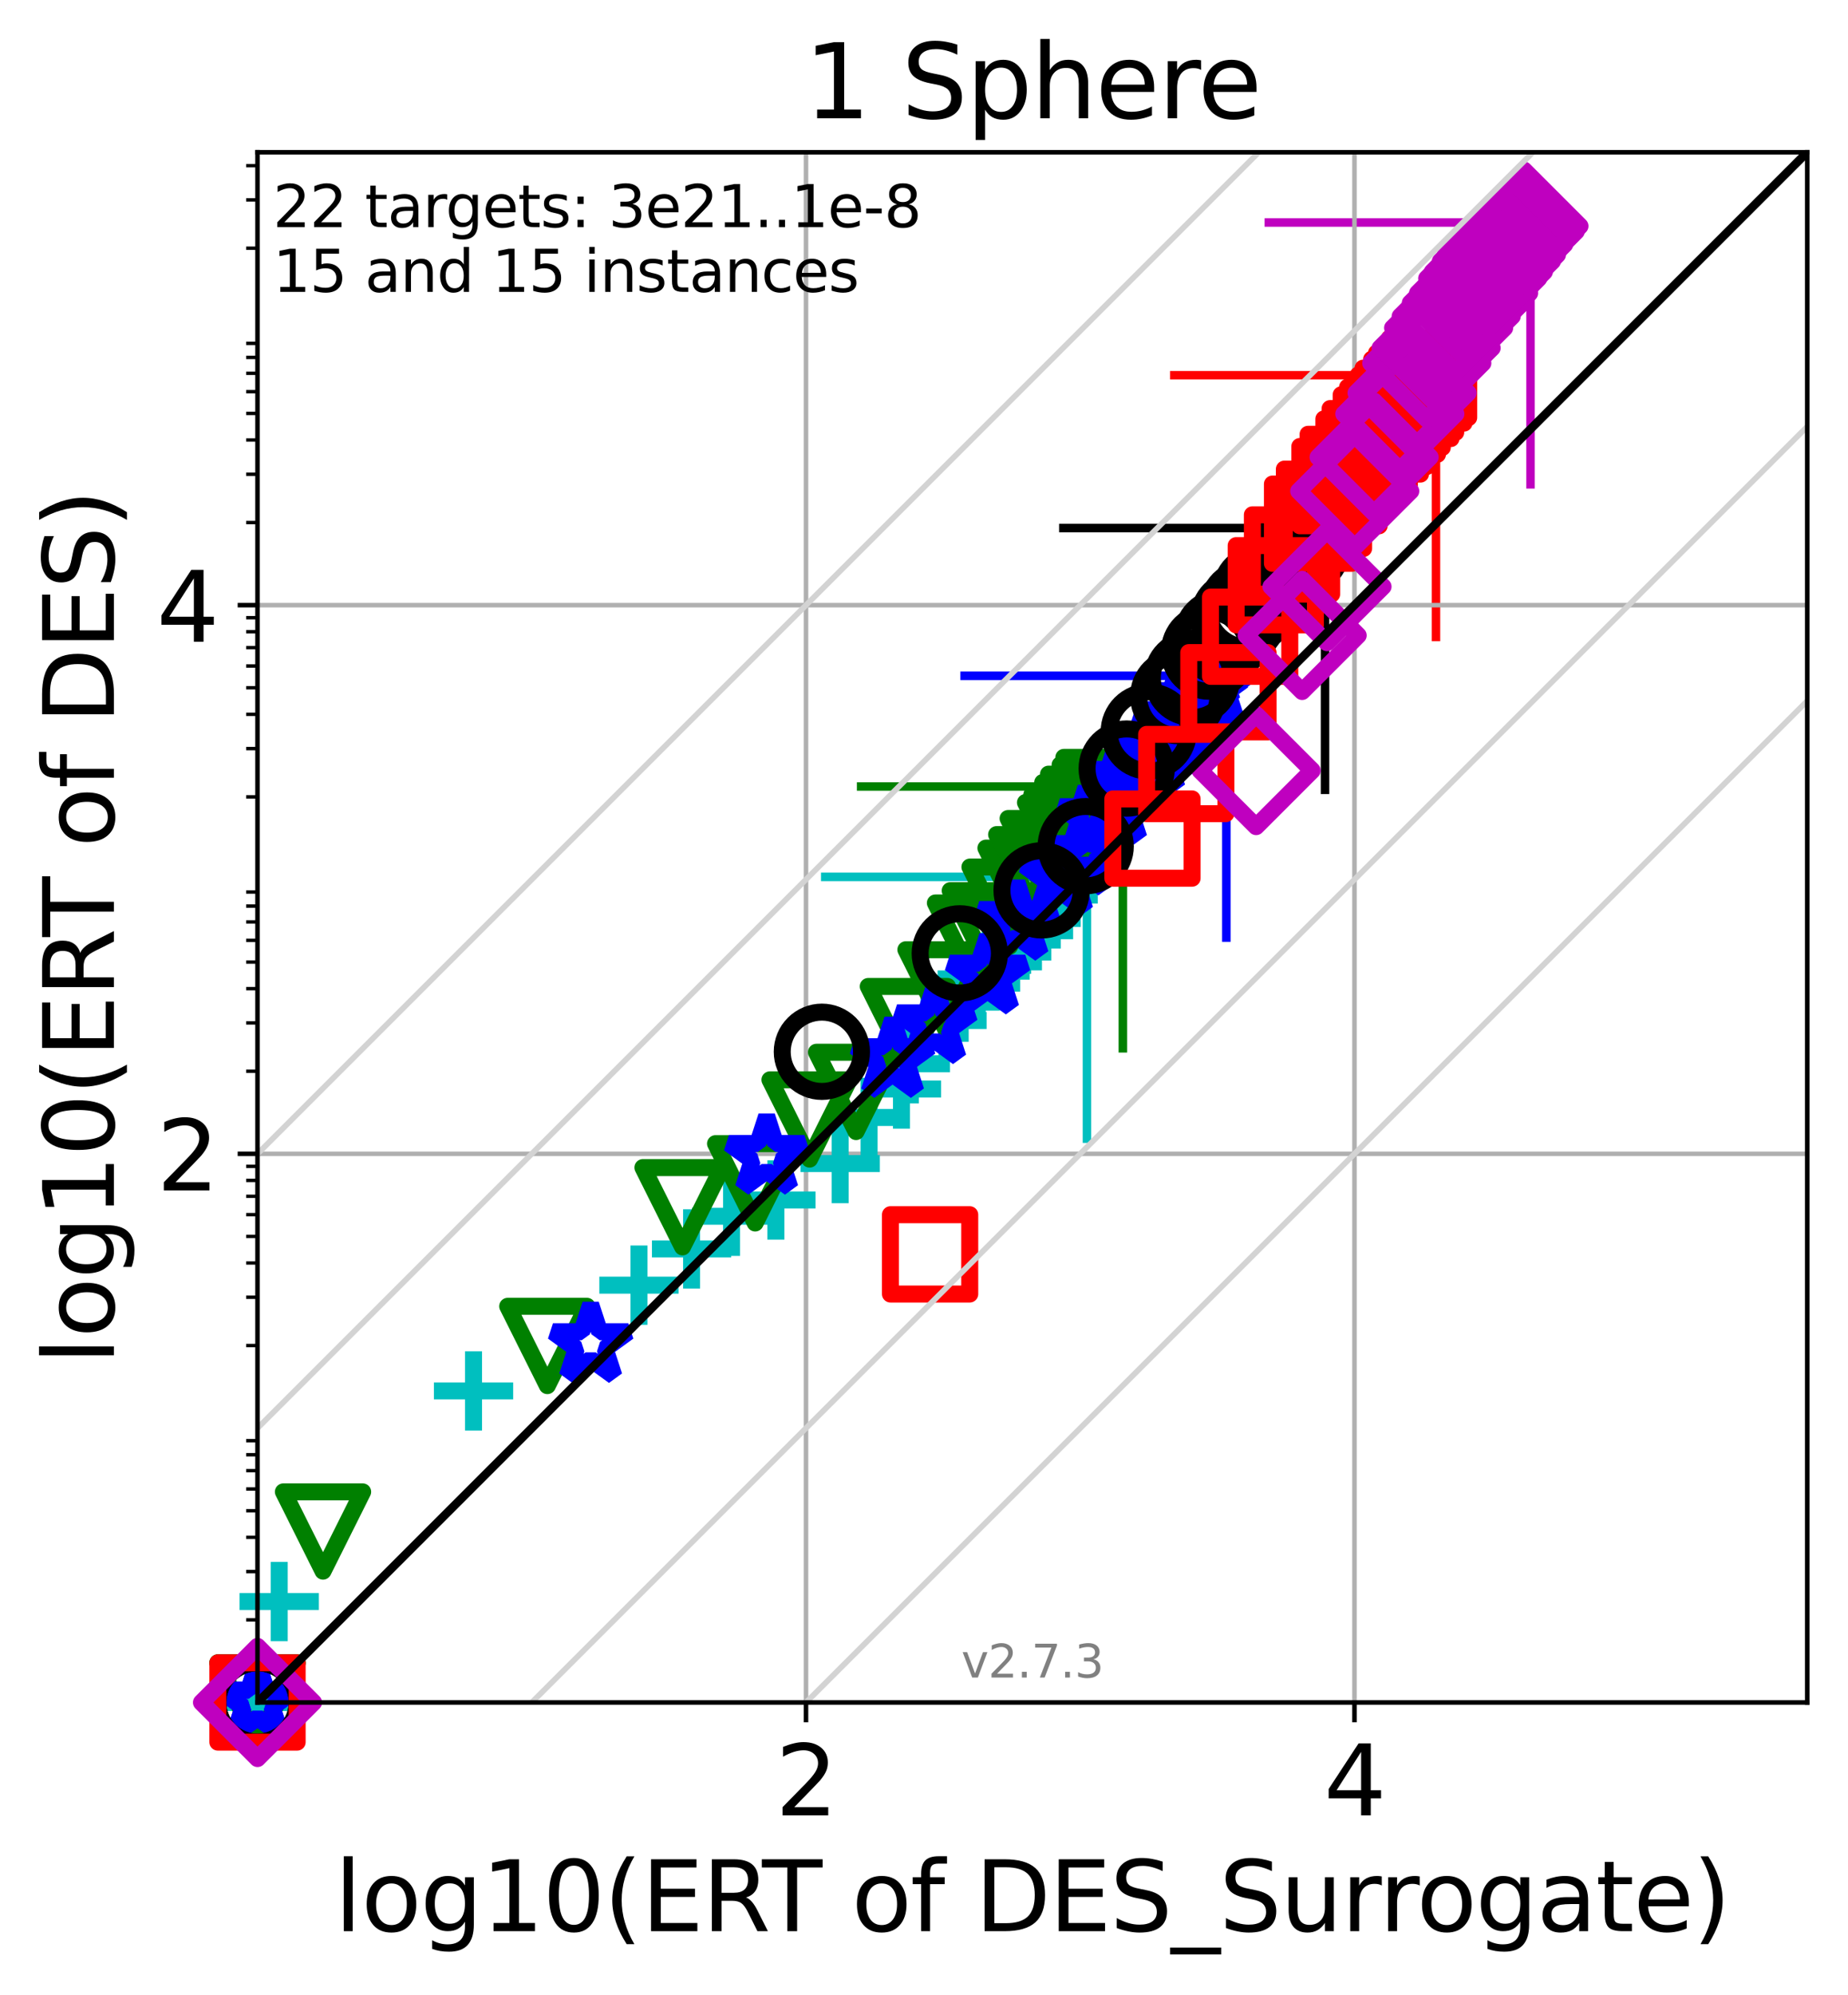 <?xml version="1.0" encoding="utf-8" standalone="no"?>
<!DOCTYPE svg PUBLIC "-//W3C//DTD SVG 1.1//EN"
  "http://www.w3.org/Graphics/SVG/1.1/DTD/svg11.dtd">
<svg xmlns:xlink="http://www.w3.org/1999/xlink" width="326.309pt" height="352.096pt" viewBox="0 0 326.309 352.096" xmlns="http://www.w3.org/2000/svg" version="1.1">
 <defs>
  <style type="text/css">*{stroke-linejoin: round; stroke-linecap: butt}</style>
 </defs>
 <g id="figure_1">
  <g id="patch_1">
   <path d="M 0 352.096 
L 326.309 352.096 
L 326.309 0 
L 0 0 
z
" style="fill: #ffffff"/>
  </g>
  <g id="axes_1">
   <g id="patch_2">
    <path d="M 45.469 300.517 
L 319.109 300.517 
L 319.109 26.877 
L 45.469 26.877 
z
" style="fill: #ffffff"/>
   </g>
   <g id="line2d_1">
    <path d="M 191.928 200.995 
L 191.928 154.787 
" clip-path="url(#pd4d6750e5d)" style="fill: none; stroke: #00bfbf; stroke-width: 1.5; stroke-linecap: square"/>
   </g>
   <g id="line2d_2">
    <path d="M 145.719 154.787 
L 191.928 154.787 
" clip-path="url(#pd4d6750e5d)" style="fill: none; stroke: #00bfbf; stroke-width: 1.5; stroke-linecap: square"/>
   </g>
   <g id="line2d_3">
    <path d="M 198.264 185.044 
L 198.264 138.836 
" clip-path="url(#pd4d6750e5d)" style="fill: none; stroke: #008000; stroke-width: 1.5; stroke-linecap: square"/>
   </g>
   <g id="line2d_4">
    <path d="M 152.055 138.836 
L 198.264 138.836 
" clip-path="url(#pd4d6750e5d)" style="fill: none; stroke: #008000; stroke-width: 1.5; stroke-linecap: square"/>
   </g>
   <g id="line2d_5">
    <path d="M 216.54 165.502 
L 216.54 119.294 
" clip-path="url(#pd4d6750e5d)" style="fill: none; stroke: #0000ff; stroke-width: 1.5; stroke-linecap: square"/>
   </g>
   <g id="line2d_6">
    <path d="M 170.332 119.294 
L 216.54 119.294 
" clip-path="url(#pd4d6750e5d)" style="fill: none; stroke: #0000ff; stroke-width: 1.5; stroke-linecap: square"/>
   </g>
   <g id="line2d_7">
    <path d="M 233.965 139.417 
L 233.965 93.208 
" clip-path="url(#pd4d6750e5d)" style="fill: none; stroke: #000000; stroke-width: 1.5; stroke-linecap: square"/>
   </g>
   <g id="line2d_8">
    <path d="M 187.757 93.208 
L 233.965 93.208 
" clip-path="url(#pd4d6750e5d)" style="fill: none; stroke: #000000; stroke-width: 1.5; stroke-linecap: square"/>
   </g>
   <g id="line2d_9">
    <path d="M 253.554 112.443 
L 253.554 66.234 
" clip-path="url(#pd4d6750e5d)" style="fill: none; stroke: #ff0000; stroke-width: 1.5; stroke-linecap: square"/>
   </g>
   <g id="line2d_10">
    <path d="M 207.346 66.234 
L 253.554 66.234 
" clip-path="url(#pd4d6750e5d)" style="fill: none; stroke: #ff0000; stroke-width: 1.5; stroke-linecap: square"/>
   </g>
   <g id="line2d_11">
    <path d="M 270.25 85.488 
L 270.25 39.28 
" clip-path="url(#pd4d6750e5d)" style="fill: none; stroke: #bf00bf; stroke-width: 1.5; stroke-linecap: square"/>
   </g>
   <g id="line2d_12">
    <path d="M 224.041 39.28 
L 270.25 39.28 
" clip-path="url(#pd4d6750e5d)" style="fill: none; stroke: #bf00bf; stroke-width: 1.5; stroke-linecap: square"/>
   </g>
   <g id="matplotlib.axis_1">
    <g id="xtick_1">
     <g id="line2d_13">
      <path d="M 142.318 300.517 
L 142.318 26.877 
" clip-path="url(#pd4d6750e5d)" style="fill: none; stroke: #b0b0b0; stroke-width: 0.8; stroke-linecap: square"/>
     </g>
     <g id="line2d_14">
      <defs>
       <path id="m78cb2828d3" d="M 0 0 
L 0 3.5 
" style="stroke: #000000; stroke-width: 0.8"/>
      </defs>
      <g>
       <use xlink:href="#m78cb2828d3" x="142.318" y="300.517" style="stroke: #000000; stroke-width: 0.8"/>
      </g>
     </g>
     <g id="text_1">
      <!-- 2 -->
      <g transform="translate(136.909 320.435) scale(0.17 -0.17)">
       <defs>
        <path id="DejaVuSans-32" d="M 1228 531 
L 3431 531 
L 3431 0 
L 469 0 
L 469 531 
Q 828 903 1448 1529 
Q 2069 2156 2228 2338 
Q 2531 2678 2651 2914 
Q 2772 3150 2772 3378 
Q 2772 3750 2511 3984 
Q 2250 4219 1831 4219 
Q 1534 4219 1204 4116 
Q 875 4013 500 3803 
L 500 4441 
Q 881 4594 1212 4672 
Q 1544 4750 1819 4750 
Q 2544 4750 2975 4387 
Q 3406 4025 3406 3419 
Q 3406 3131 3298 2873 
Q 3191 2616 2906 2266 
Q 2828 2175 2409 1742 
Q 1991 1309 1228 531 
z
" transform="scale(0.016)"/>
       </defs>
       <use xlink:href="#DejaVuSans-32"/>
      </g>
     </g>
    </g>
    <g id="xtick_2">
     <g id="line2d_15">
      <path d="M 239.166 300.517 
L 239.166 26.877 
" clip-path="url(#pd4d6750e5d)" style="fill: none; stroke: #b0b0b0; stroke-width: 0.8; stroke-linecap: square"/>
     </g>
     <g id="line2d_16">
      <g>
       <use xlink:href="#m78cb2828d3" x="239.166" y="300.517" style="stroke: #000000; stroke-width: 0.8"/>
      </g>
     </g>
     <g id="text_2">
      <!-- 4 -->
      <g transform="translate(233.758 320.435) scale(0.17 -0.17)">
       <defs>
        <path id="DejaVuSans-34" d="M 2419 4116 
L 825 1625 
L 2419 1625 
L 2419 4116 
z
M 2253 4666 
L 3047 4666 
L 3047 1625 
L 3713 1625 
L 3713 1100 
L 3047 1100 
L 3047 0 
L 2419 0 
L 2419 1100 
L 313 1100 
L 313 1709 
L 2253 4666 
z
" transform="scale(0.016)"/>
       </defs>
       <use xlink:href="#DejaVuSans-34"/>
      </g>
     </g>
    </g>
    <g id="text_3">
     <!-- log10(ERT of DES_Surrogate) -->
     <g transform="translate(59.071 340.887) scale(0.17 -0.17)">
      <defs>
       <path id="DejaVuSans-6c" d="M 603 4863 
L 1178 4863 
L 1178 0 
L 603 0 
L 603 4863 
z
" transform="scale(0.016)"/>
       <path id="DejaVuSans-6f" d="M 1959 3097 
Q 1497 3097 1228 2736 
Q 959 2375 959 1747 
Q 959 1119 1226 758 
Q 1494 397 1959 397 
Q 2419 397 2687 759 
Q 2956 1122 2956 1747 
Q 2956 2369 2687 2733 
Q 2419 3097 1959 3097 
z
M 1959 3584 
Q 2709 3584 3137 3096 
Q 3566 2609 3566 1747 
Q 3566 888 3137 398 
Q 2709 -91 1959 -91 
Q 1206 -91 779 398 
Q 353 888 353 1747 
Q 353 2609 779 3096 
Q 1206 3584 1959 3584 
z
" transform="scale(0.016)"/>
       <path id="DejaVuSans-67" d="M 2906 1791 
Q 2906 2416 2648 2759 
Q 2391 3103 1925 3103 
Q 1463 3103 1205 2759 
Q 947 2416 947 1791 
Q 947 1169 1205 825 
Q 1463 481 1925 481 
Q 2391 481 2648 825 
Q 2906 1169 2906 1791 
z
M 3481 434 
Q 3481 -459 3084 -895 
Q 2688 -1331 1869 -1331 
Q 1566 -1331 1297 -1286 
Q 1028 -1241 775 -1147 
L 775 -588 
Q 1028 -725 1275 -790 
Q 1522 -856 1778 -856 
Q 2344 -856 2625 -561 
Q 2906 -266 2906 331 
L 2906 616 
Q 2728 306 2450 153 
Q 2172 0 1784 0 
Q 1141 0 747 490 
Q 353 981 353 1791 
Q 353 2603 747 3093 
Q 1141 3584 1784 3584 
Q 2172 3584 2450 3431 
Q 2728 3278 2906 2969 
L 2906 3500 
L 3481 3500 
L 3481 434 
z
" transform="scale(0.016)"/>
       <path id="DejaVuSans-31" d="M 794 531 
L 1825 531 
L 1825 4091 
L 703 3866 
L 703 4441 
L 1819 4666 
L 2450 4666 
L 2450 531 
L 3481 531 
L 3481 0 
L 794 0 
L 794 531 
z
" transform="scale(0.016)"/>
       <path id="DejaVuSans-30" d="M 2034 4250 
Q 1547 4250 1301 3770 
Q 1056 3291 1056 2328 
Q 1056 1369 1301 889 
Q 1547 409 2034 409 
Q 2525 409 2770 889 
Q 3016 1369 3016 2328 
Q 3016 3291 2770 3770 
Q 2525 4250 2034 4250 
z
M 2034 4750 
Q 2819 4750 3233 4129 
Q 3647 3509 3647 2328 
Q 3647 1150 3233 529 
Q 2819 -91 2034 -91 
Q 1250 -91 836 529 
Q 422 1150 422 2328 
Q 422 3509 836 4129 
Q 1250 4750 2034 4750 
z
" transform="scale(0.016)"/>
       <path id="DejaVuSans-28" d="M 1984 4856 
Q 1566 4138 1362 3434 
Q 1159 2731 1159 2009 
Q 1159 1288 1364 580 
Q 1569 -128 1984 -844 
L 1484 -844 
Q 1016 -109 783 600 
Q 550 1309 550 2009 
Q 550 2706 781 3412 
Q 1013 4119 1484 4856 
L 1984 4856 
z
" transform="scale(0.016)"/>
       <path id="DejaVuSans-45" d="M 628 4666 
L 3578 4666 
L 3578 4134 
L 1259 4134 
L 1259 2753 
L 3481 2753 
L 3481 2222 
L 1259 2222 
L 1259 531 
L 3634 531 
L 3634 0 
L 628 0 
L 628 4666 
z
" transform="scale(0.016)"/>
       <path id="DejaVuSans-52" d="M 2841 2188 
Q 3044 2119 3236 1894 
Q 3428 1669 3622 1275 
L 4263 0 
L 3584 0 
L 2988 1197 
Q 2756 1666 2539 1819 
Q 2322 1972 1947 1972 
L 1259 1972 
L 1259 0 
L 628 0 
L 628 4666 
L 2053 4666 
Q 2853 4666 3247 4331 
Q 3641 3997 3641 3322 
Q 3641 2881 3436 2590 
Q 3231 2300 2841 2188 
z
M 1259 4147 
L 1259 2491 
L 2053 2491 
Q 2509 2491 2742 2702 
Q 2975 2913 2975 3322 
Q 2975 3731 2742 3939 
Q 2509 4147 2053 4147 
L 1259 4147 
z
" transform="scale(0.016)"/>
       <path id="DejaVuSans-54" d="M -19 4666 
L 3928 4666 
L 3928 4134 
L 2272 4134 
L 2272 0 
L 1638 0 
L 1638 4134 
L -19 4134 
L -19 4666 
z
" transform="scale(0.016)"/>
       <path id="DejaVuSans-20" transform="scale(0.016)"/>
       <path id="DejaVuSans-66" d="M 2375 4863 
L 2375 4384 
L 1825 4384 
Q 1516 4384 1395 4259 
Q 1275 4134 1275 3809 
L 1275 3500 
L 2222 3500 
L 2222 3053 
L 1275 3053 
L 1275 0 
L 697 0 
L 697 3053 
L 147 3053 
L 147 3500 
L 697 3500 
L 697 3744 
Q 697 4328 969 4595 
Q 1241 4863 1831 4863 
L 2375 4863 
z
" transform="scale(0.016)"/>
       <path id="DejaVuSans-44" d="M 1259 4147 
L 1259 519 
L 2022 519 
Q 2988 519 3436 956 
Q 3884 1394 3884 2338 
Q 3884 3275 3436 3711 
Q 2988 4147 2022 4147 
L 1259 4147 
z
M 628 4666 
L 1925 4666 
Q 3281 4666 3915 4102 
Q 4550 3538 4550 2338 
Q 4550 1131 3912 565 
Q 3275 0 1925 0 
L 628 0 
L 628 4666 
z
" transform="scale(0.016)"/>
       <path id="DejaVuSans-53" d="M 3425 4513 
L 3425 3897 
Q 3066 4069 2747 4153 
Q 2428 4238 2131 4238 
Q 1616 4238 1336 4038 
Q 1056 3838 1056 3469 
Q 1056 3159 1242 3001 
Q 1428 2844 1947 2747 
L 2328 2669 
Q 3034 2534 3370 2195 
Q 3706 1856 3706 1288 
Q 3706 609 3251 259 
Q 2797 -91 1919 -91 
Q 1588 -91 1214 -16 
Q 841 59 441 206 
L 441 856 
Q 825 641 1194 531 
Q 1563 422 1919 422 
Q 2459 422 2753 634 
Q 3047 847 3047 1241 
Q 3047 1584 2836 1778 
Q 2625 1972 2144 2069 
L 1759 2144 
Q 1053 2284 737 2584 
Q 422 2884 422 3419 
Q 422 4038 858 4394 
Q 1294 4750 2059 4750 
Q 2388 4750 2728 4690 
Q 3069 4631 3425 4513 
z
" transform="scale(0.016)"/>
       <path id="DejaVuSans-5f" d="M 3263 -1063 
L 3263 -1509 
L -63 -1509 
L -63 -1063 
L 3263 -1063 
z
" transform="scale(0.016)"/>
       <path id="DejaVuSans-75" d="M 544 1381 
L 544 3500 
L 1119 3500 
L 1119 1403 
Q 1119 906 1312 657 
Q 1506 409 1894 409 
Q 2359 409 2629 706 
Q 2900 1003 2900 1516 
L 2900 3500 
L 3475 3500 
L 3475 0 
L 2900 0 
L 2900 538 
Q 2691 219 2414 64 
Q 2138 -91 1772 -91 
Q 1169 -91 856 284 
Q 544 659 544 1381 
z
M 1991 3584 
L 1991 3584 
z
" transform="scale(0.016)"/>
       <path id="DejaVuSans-72" d="M 2631 2963 
Q 2534 3019 2420 3045 
Q 2306 3072 2169 3072 
Q 1681 3072 1420 2755 
Q 1159 2438 1159 1844 
L 1159 0 
L 581 0 
L 581 3500 
L 1159 3500 
L 1159 2956 
Q 1341 3275 1631 3429 
Q 1922 3584 2338 3584 
Q 2397 3584 2469 3576 
Q 2541 3569 2628 3553 
L 2631 2963 
z
" transform="scale(0.016)"/>
       <path id="DejaVuSans-61" d="M 2194 1759 
Q 1497 1759 1228 1600 
Q 959 1441 959 1056 
Q 959 750 1161 570 
Q 1363 391 1709 391 
Q 2188 391 2477 730 
Q 2766 1069 2766 1631 
L 2766 1759 
L 2194 1759 
z
M 3341 1997 
L 3341 0 
L 2766 0 
L 2766 531 
Q 2569 213 2275 61 
Q 1981 -91 1556 -91 
Q 1019 -91 701 211 
Q 384 513 384 1019 
Q 384 1609 779 1909 
Q 1175 2209 1959 2209 
L 2766 2209 
L 2766 2266 
Q 2766 2663 2505 2880 
Q 2244 3097 1772 3097 
Q 1472 3097 1187 3025 
Q 903 2953 641 2809 
L 641 3341 
Q 956 3463 1253 3523 
Q 1550 3584 1831 3584 
Q 2591 3584 2966 3190 
Q 3341 2797 3341 1997 
z
" transform="scale(0.016)"/>
       <path id="DejaVuSans-74" d="M 1172 4494 
L 1172 3500 
L 2356 3500 
L 2356 3053 
L 1172 3053 
L 1172 1153 
Q 1172 725 1289 603 
Q 1406 481 1766 481 
L 2356 481 
L 2356 0 
L 1766 0 
Q 1100 0 847 248 
Q 594 497 594 1153 
L 594 3053 
L 172 3053 
L 172 3500 
L 594 3500 
L 594 4494 
L 1172 4494 
z
" transform="scale(0.016)"/>
       <path id="DejaVuSans-65" d="M 3597 1894 
L 3597 1613 
L 953 1613 
Q 991 1019 1311 708 
Q 1631 397 2203 397 
Q 2534 397 2845 478 
Q 3156 559 3463 722 
L 3463 178 
Q 3153 47 2828 -22 
Q 2503 -91 2169 -91 
Q 1331 -91 842 396 
Q 353 884 353 1716 
Q 353 2575 817 3079 
Q 1281 3584 2069 3584 
Q 2775 3584 3186 3129 
Q 3597 2675 3597 1894 
z
M 3022 2063 
Q 3016 2534 2758 2815 
Q 2500 3097 2075 3097 
Q 1594 3097 1305 2825 
Q 1016 2553 972 2059 
L 3022 2063 
z
" transform="scale(0.016)"/>
       <path id="DejaVuSans-29" d="M 513 4856 
L 1013 4856 
Q 1481 4119 1714 3412 
Q 1947 2706 1947 2009 
Q 1947 1309 1714 600 
Q 1481 -109 1013 -844 
L 513 -844 
Q 928 -128 1133 580 
Q 1338 1288 1338 2009 
Q 1338 2731 1133 3434 
Q 928 4138 513 4856 
z
" transform="scale(0.016)"/>
      </defs>
      <use xlink:href="#DejaVuSans-6c"/>
      <use xlink:href="#DejaVuSans-6f" transform="translate(27.783 0)"/>
      <use xlink:href="#DejaVuSans-67" transform="translate(88.965 0)"/>
      <use xlink:href="#DejaVuSans-31" transform="translate(152.441 0)"/>
      <use xlink:href="#DejaVuSans-30" transform="translate(216.064 0)"/>
      <use xlink:href="#DejaVuSans-28" transform="translate(279.688 0)"/>
      <use xlink:href="#DejaVuSans-45" transform="translate(318.701 0)"/>
      <use xlink:href="#DejaVuSans-52" transform="translate(381.885 0)"/>
      <use xlink:href="#DejaVuSans-54" transform="translate(444.117 0)"/>
      <use xlink:href="#DejaVuSans-20" transform="translate(505.201 0)"/>
      <use xlink:href="#DejaVuSans-6f" transform="translate(536.988 0)"/>
      <use xlink:href="#DejaVuSans-66" transform="translate(598.17 0)"/>
      <use xlink:href="#DejaVuSans-20" transform="translate(633.375 0)"/>
      <use xlink:href="#DejaVuSans-44" transform="translate(665.162 0)"/>
      <use xlink:href="#DejaVuSans-45" transform="translate(742.164 0)"/>
      <use xlink:href="#DejaVuSans-53" transform="translate(805.348 0)"/>
      <use xlink:href="#DejaVuSans-5f" transform="translate(868.824 0)"/>
      <use xlink:href="#DejaVuSans-53" transform="translate(918.824 0)"/>
      <use xlink:href="#DejaVuSans-75" transform="translate(982.301 0)"/>
      <use xlink:href="#DejaVuSans-72" transform="translate(1045.68 0)"/>
      <use xlink:href="#DejaVuSans-72" transform="translate(1085.043 0)"/>
      <use xlink:href="#DejaVuSans-6f" transform="translate(1123.906 0)"/>
      <use xlink:href="#DejaVuSans-67" transform="translate(1185.088 0)"/>
      <use xlink:href="#DejaVuSans-61" transform="translate(1248.564 0)"/>
      <use xlink:href="#DejaVuSans-74" transform="translate(1309.844 0)"/>
      <use xlink:href="#DejaVuSans-65" transform="translate(1349.053 0)"/>
      <use xlink:href="#DejaVuSans-29" transform="translate(1410.576 0)"/>
     </g>
    </g>
   </g>
   <g id="matplotlib.axis_2">
    <g id="ytick_1">
     <g id="line2d_17">
      <path d="M 45.469 203.669 
L 319.109 203.669 
" clip-path="url(#pd4d6750e5d)" style="fill: none; stroke: #b0b0b0; stroke-width: 0.8; stroke-linecap: square"/>
     </g>
     <g id="line2d_18">
      <defs>
       <path id="md7fca652e3" d="M 0 0 
L -3.5 0 
" style="stroke: #000000; stroke-width: 0.8"/>
      </defs>
      <g>
       <use xlink:href="#md7fca652e3" x="45.469" y="203.669" style="stroke: #000000; stroke-width: 0.8"/>
      </g>
     </g>
     <g id="text_4">
      <!-- 2 -->
      <g transform="translate(27.653 210.127) scale(0.17 -0.17)">
       <use xlink:href="#DejaVuSans-32"/>
      </g>
     </g>
    </g>
    <g id="ytick_2">
     <g id="line2d_19">
      <path d="M 45.469 106.82 
L 319.109 106.82 
" clip-path="url(#pd4d6750e5d)" style="fill: none; stroke: #b0b0b0; stroke-width: 0.8; stroke-linecap: square"/>
     </g>
     <g id="line2d_20">
      <g>
       <use xlink:href="#md7fca652e3" x="45.469" y="106.82" style="stroke: #000000; stroke-width: 0.8"/>
      </g>
     </g>
     <g id="text_5">
      <!-- 4 -->
      <g transform="translate(27.653 113.279) scale(0.17 -0.17)">
       <use xlink:href="#DejaVuSans-34"/>
      </g>
     </g>
    </g>
    <g id="ytick_3">
     <g id="line2d_21">
      <defs>
       <path id="m234b4895f7" d="M 0 0 
L -2 0 
" style="stroke: #000000; stroke-width: 0.6"/>
      </defs>
      <g>
       <use xlink:href="#m234b4895f7" x="45.469" y="285.94" style="stroke: #000000; stroke-width: 0.6"/>
      </g>
     </g>
    </g>
    <g id="ytick_4">
     <g id="line2d_22">
      <g>
       <use xlink:href="#m234b4895f7" x="45.469" y="277.413" style="stroke: #000000; stroke-width: 0.6"/>
      </g>
     </g>
    </g>
    <g id="ytick_5">
     <g id="line2d_23">
      <g>
       <use xlink:href="#m234b4895f7" x="45.469" y="271.363" style="stroke: #000000; stroke-width: 0.6"/>
      </g>
     </g>
    </g>
    <g id="ytick_6">
     <g id="line2d_24">
      <g>
       <use xlink:href="#m234b4895f7" x="45.469" y="266.67" style="stroke: #000000; stroke-width: 0.6"/>
      </g>
     </g>
    </g>
    <g id="ytick_7">
     <g id="line2d_25">
      <g>
       <use xlink:href="#m234b4895f7" x="45.469" y="262.836" style="stroke: #000000; stroke-width: 0.6"/>
      </g>
     </g>
    </g>
    <g id="ytick_8">
     <g id="line2d_26">
      <g>
       <use xlink:href="#m234b4895f7" x="45.469" y="259.594" style="stroke: #000000; stroke-width: 0.6"/>
      </g>
     </g>
    </g>
    <g id="ytick_9">
     <g id="line2d_27">
      <g>
       <use xlink:href="#m234b4895f7" x="45.469" y="256.786" style="stroke: #000000; stroke-width: 0.6"/>
      </g>
     </g>
    </g>
    <g id="ytick_10">
     <g id="line2d_28">
      <g>
       <use xlink:href="#m234b4895f7" x="45.469" y="254.309" style="stroke: #000000; stroke-width: 0.6"/>
      </g>
     </g>
    </g>
    <g id="ytick_11">
     <g id="line2d_29">
      <g>
       <use xlink:href="#m234b4895f7" x="45.469" y="237.516" style="stroke: #000000; stroke-width: 0.6"/>
      </g>
     </g>
    </g>
    <g id="ytick_12">
     <g id="line2d_30">
      <g>
       <use xlink:href="#m234b4895f7" x="45.469" y="228.989" style="stroke: #000000; stroke-width: 0.6"/>
      </g>
     </g>
    </g>
    <g id="ytick_13">
     <g id="line2d_31">
      <g>
       <use xlink:href="#m234b4895f7" x="45.469" y="222.939" style="stroke: #000000; stroke-width: 0.6"/>
      </g>
     </g>
    </g>
    <g id="ytick_14">
     <g id="line2d_32">
      <g>
       <use xlink:href="#m234b4895f7" x="45.469" y="218.246" style="stroke: #000000; stroke-width: 0.6"/>
      </g>
     </g>
    </g>
    <g id="ytick_15">
     <g id="line2d_33">
      <g>
       <use xlink:href="#m234b4895f7" x="45.469" y="214.412" style="stroke: #000000; stroke-width: 0.6"/>
      </g>
     </g>
    </g>
    <g id="ytick_16">
     <g id="line2d_34">
      <g>
       <use xlink:href="#m234b4895f7" x="45.469" y="211.17" style="stroke: #000000; stroke-width: 0.6"/>
      </g>
     </g>
    </g>
    <g id="ytick_17">
     <g id="line2d_35">
      <g>
       <use xlink:href="#m234b4895f7" x="45.469" y="208.361" style="stroke: #000000; stroke-width: 0.6"/>
      </g>
     </g>
    </g>
    <g id="ytick_18">
     <g id="line2d_36">
      <g>
       <use xlink:href="#m234b4895f7" x="45.469" y="205.884" style="stroke: #000000; stroke-width: 0.6"/>
      </g>
     </g>
    </g>
    <g id="ytick_19">
     <g id="line2d_37">
      <g>
       <use xlink:href="#m234b4895f7" x="45.469" y="189.092" style="stroke: #000000; stroke-width: 0.6"/>
      </g>
     </g>
    </g>
    <g id="ytick_20">
     <g id="line2d_38">
      <g>
       <use xlink:href="#m234b4895f7" x="45.469" y="180.564" style="stroke: #000000; stroke-width: 0.6"/>
      </g>
     </g>
    </g>
    <g id="ytick_21">
     <g id="line2d_39">
      <g>
       <use xlink:href="#m234b4895f7" x="45.469" y="174.514" style="stroke: #000000; stroke-width: 0.6"/>
      </g>
     </g>
    </g>
    <g id="ytick_22">
     <g id="line2d_40">
      <g>
       <use xlink:href="#m234b4895f7" x="45.469" y="169.822" style="stroke: #000000; stroke-width: 0.6"/>
      </g>
     </g>
    </g>
    <g id="ytick_23">
     <g id="line2d_41">
      <g>
       <use xlink:href="#m234b4895f7" x="45.469" y="165.987" style="stroke: #000000; stroke-width: 0.6"/>
      </g>
     </g>
    </g>
    <g id="ytick_24">
     <g id="line2d_42">
      <g>
       <use xlink:href="#m234b4895f7" x="45.469" y="162.745" style="stroke: #000000; stroke-width: 0.6"/>
      </g>
     </g>
    </g>
    <g id="ytick_25">
     <g id="line2d_43">
      <g>
       <use xlink:href="#m234b4895f7" x="45.469" y="159.937" style="stroke: #000000; stroke-width: 0.6"/>
      </g>
     </g>
    </g>
    <g id="ytick_26">
     <g id="line2d_44">
      <g>
       <use xlink:href="#m234b4895f7" x="45.469" y="157.46" style="stroke: #000000; stroke-width: 0.6"/>
      </g>
     </g>
    </g>
    <g id="ytick_27">
     <g id="line2d_45">
      <g>
       <use xlink:href="#m234b4895f7" x="45.469" y="140.667" style="stroke: #000000; stroke-width: 0.6"/>
      </g>
     </g>
    </g>
    <g id="ytick_28">
     <g id="line2d_46">
      <g>
       <use xlink:href="#m234b4895f7" x="45.469" y="132.14" style="stroke: #000000; stroke-width: 0.6"/>
      </g>
     </g>
    </g>
    <g id="ytick_29">
     <g id="line2d_47">
      <g>
       <use xlink:href="#m234b4895f7" x="45.469" y="126.09" style="stroke: #000000; stroke-width: 0.6"/>
      </g>
     </g>
    </g>
    <g id="ytick_30">
     <g id="line2d_48">
      <g>
       <use xlink:href="#m234b4895f7" x="45.469" y="121.397" style="stroke: #000000; stroke-width: 0.6"/>
      </g>
     </g>
    </g>
    <g id="ytick_31">
     <g id="line2d_49">
      <g>
       <use xlink:href="#m234b4895f7" x="45.469" y="117.563" style="stroke: #000000; stroke-width: 0.6"/>
      </g>
     </g>
    </g>
    <g id="ytick_32">
     <g id="line2d_50">
      <g>
       <use xlink:href="#m234b4895f7" x="45.469" y="114.321" style="stroke: #000000; stroke-width: 0.6"/>
      </g>
     </g>
    </g>
    <g id="ytick_33">
     <g id="line2d_51">
      <g>
       <use xlink:href="#m234b4895f7" x="45.469" y="111.513" style="stroke: #000000; stroke-width: 0.6"/>
      </g>
     </g>
    </g>
    <g id="ytick_34">
     <g id="line2d_52">
      <g>
       <use xlink:href="#m234b4895f7" x="45.469" y="109.036" style="stroke: #000000; stroke-width: 0.6"/>
      </g>
     </g>
    </g>
    <g id="ytick_35">
     <g id="line2d_53">
      <g>
       <use xlink:href="#m234b4895f7" x="45.469" y="92.243" style="stroke: #000000; stroke-width: 0.6"/>
      </g>
     </g>
    </g>
    <g id="ytick_36">
     <g id="line2d_54">
      <g>
       <use xlink:href="#m234b4895f7" x="45.469" y="83.716" style="stroke: #000000; stroke-width: 0.6"/>
      </g>
     </g>
    </g>
    <g id="ytick_37">
     <g id="line2d_55">
      <g>
       <use xlink:href="#m234b4895f7" x="45.469" y="77.666" style="stroke: #000000; stroke-width: 0.6"/>
      </g>
     </g>
    </g>
    <g id="ytick_38">
     <g id="line2d_56">
      <g>
       <use xlink:href="#m234b4895f7" x="45.469" y="72.973" style="stroke: #000000; stroke-width: 0.6"/>
      </g>
     </g>
    </g>
    <g id="ytick_39">
     <g id="line2d_57">
      <g>
       <use xlink:href="#m234b4895f7" x="45.469" y="69.139" style="stroke: #000000; stroke-width: 0.6"/>
      </g>
     </g>
    </g>
    <g id="ytick_40">
     <g id="line2d_58">
      <g>
       <use xlink:href="#m234b4895f7" x="45.469" y="65.897" style="stroke: #000000; stroke-width: 0.6"/>
      </g>
     </g>
    </g>
    <g id="ytick_41">
     <g id="line2d_59">
      <g>
       <use xlink:href="#m234b4895f7" x="45.469" y="63.089" style="stroke: #000000; stroke-width: 0.6"/>
      </g>
     </g>
    </g>
    <g id="ytick_42">
     <g id="line2d_60">
      <g>
       <use xlink:href="#m234b4895f7" x="45.469" y="60.612" style="stroke: #000000; stroke-width: 0.6"/>
      </g>
     </g>
    </g>
    <g id="ytick_43">
     <g id="line2d_61">
      <g>
       <use xlink:href="#m234b4895f7" x="45.469" y="43.819" style="stroke: #000000; stroke-width: 0.6"/>
      </g>
     </g>
    </g>
    <g id="ytick_44">
     <g id="line2d_62">
      <g>
       <use xlink:href="#m234b4895f7" x="45.469" y="35.292" style="stroke: #000000; stroke-width: 0.6"/>
      </g>
     </g>
    </g>
    <g id="ytick_45">
     <g id="line2d_63">
      <g>
       <use xlink:href="#m234b4895f7" x="45.469" y="29.242" style="stroke: #000000; stroke-width: 0.6"/>
      </g>
     </g>
    </g>
    <g id="text_6">
     <!-- log10(ERT of DES) -->
     <g transform="translate(20.117 240.865) rotate(-90) scale(0.17 -0.17)">
      <use xlink:href="#DejaVuSans-6c"/>
      <use xlink:href="#DejaVuSans-6f" transform="translate(27.783 0)"/>
      <use xlink:href="#DejaVuSans-67" transform="translate(88.965 0)"/>
      <use xlink:href="#DejaVuSans-31" transform="translate(152.441 0)"/>
      <use xlink:href="#DejaVuSans-30" transform="translate(216.064 0)"/>
      <use xlink:href="#DejaVuSans-28" transform="translate(279.688 0)"/>
      <use xlink:href="#DejaVuSans-45" transform="translate(318.701 0)"/>
      <use xlink:href="#DejaVuSans-52" transform="translate(381.885 0)"/>
      <use xlink:href="#DejaVuSans-54" transform="translate(444.117 0)"/>
      <use xlink:href="#DejaVuSans-20" transform="translate(505.201 0)"/>
      <use xlink:href="#DejaVuSans-6f" transform="translate(536.988 0)"/>
      <use xlink:href="#DejaVuSans-66" transform="translate(598.17 0)"/>
      <use xlink:href="#DejaVuSans-20" transform="translate(633.375 0)"/>
      <use xlink:href="#DejaVuSans-44" transform="translate(665.162 0)"/>
      <use xlink:href="#DejaVuSans-45" transform="translate(742.164 0)"/>
      <use xlink:href="#DejaVuSans-53" transform="translate(805.348 0)"/>
      <use xlink:href="#DejaVuSans-29" transform="translate(868.824 0)"/>
     </g>
    </g>
   </g>
   <g id="line2d_64">
    <defs>
     <path id="mca650c4c3c" d="M -7 0 
L 7 0 
M 0 7 
L 0 -7 
" style="stroke: #00bfbf; stroke-width: 3"/>
    </defs>
    <g>
     <use xlink:href="#mca650c4c3c" x="45.469" y="300.517" style="fill-opacity: 0; stroke: #00bfbf; stroke-width: 3"/>
     <use xlink:href="#mca650c4c3c" x="45.469" y="300.517" style="fill-opacity: 0; stroke: #00bfbf; stroke-width: 3"/>
     <use xlink:href="#mca650c4c3c" x="49.303" y="282.698" style="fill-opacity: 0; stroke: #00bfbf; stroke-width: 3"/>
     <use xlink:href="#mca650c4c3c" x="83.613" y="245.524" style="fill-opacity: 0; stroke: #00bfbf; stroke-width: 3"/>
     <use xlink:href="#mca650c4c3c" x="112.824" y="226.857" style="fill-opacity: 0; stroke: #00bfbf; stroke-width: 3"/>
     <use xlink:href="#mca650c4c3c" x="122.116" y="220.462" style="fill-opacity: 0; stroke: #00bfbf; stroke-width: 3"/>
     <use xlink:href="#mca650c4c3c" x="129.176" y="214.694" style="fill-opacity: 0; stroke: #00bfbf; stroke-width: 3"/>
     <use xlink:href="#mca650c4c3c" x="137.002" y="211.821" style="fill-opacity: 0; stroke: #00bfbf; stroke-width: 3"/>
     <use xlink:href="#mca650c4c3c" x="148.357" y="205.392" style="fill-opacity: 0; stroke: #00bfbf; stroke-width: 3"/>
     <use xlink:href="#mca650c4c3c" x="153.46" y="197.254" style="fill-opacity: 0; stroke: #00bfbf; stroke-width: 3"/>
     <use xlink:href="#mca650c4c3c" x="159.178" y="192.231" style="fill-opacity: 0; stroke: #00bfbf; stroke-width: 3"/>
     <use xlink:href="#mca650c4c3c" x="160.747" y="187.774" style="fill-opacity: 0; stroke: #00bfbf; stroke-width: 3"/>
     <use xlink:href="#mca650c4c3c" x="167.208" y="180.139" style="fill-opacity: 0; stroke: #00bfbf; stroke-width: 3"/>
     <use xlink:href="#mca650c4c3c" x="169.546" y="176.887" style="fill-opacity: 0; stroke: #00bfbf; stroke-width: 3"/>
     <use xlink:href="#mca650c4c3c" x="172.555" y="172.799" style="fill-opacity: 0; stroke: #00bfbf; stroke-width: 3"/>
     <use xlink:href="#mca650c4c3c" x="175.083" y="170.402" style="fill-opacity: 0; stroke: #00bfbf; stroke-width: 3"/>
     <use xlink:href="#mca650c4c3c" x="178.643" y="168.053" style="fill-opacity: 0; stroke: #00bfbf; stroke-width: 3"/>
     <use xlink:href="#mca650c4c3c" x="180.312" y="165.924" style="fill-opacity: 0; stroke: #00bfbf; stroke-width: 3"/>
     <use xlink:href="#mca650c4c3c" x="182.486" y="164.289" style="fill-opacity: 0; stroke: #00bfbf; stroke-width: 3"/>
     <use xlink:href="#mca650c4c3c" x="183.822" y="162.128" style="fill-opacity: 0; stroke: #00bfbf; stroke-width: 3"/>
     <use xlink:href="#mca650c4c3c" x="185.608" y="159.26" style="fill-opacity: 0; stroke: #00bfbf; stroke-width: 3"/>
     <use xlink:href="#mca650c4c3c" x="186.843" y="157.993" style="fill-opacity: 0; stroke: #00bfbf; stroke-width: 3"/>
    </g>
   </g>
   <g id="line2d_65">
    <defs>
     <path id="m8486a3207a" d="M -0 7 
L 7 -7 
L -7 -7 
z
" style="stroke: #008000; stroke-width: 3; stroke-linejoin: miter"/>
    </defs>
    <g>
     <use xlink:href="#m8486a3207a" x="45.469" y="300.517" style="fill-opacity: 0; stroke: #008000; stroke-width: 3; stroke-linejoin: miter"/>
     <use xlink:href="#m8486a3207a" x="45.469" y="300.517" style="fill-opacity: 0; stroke: #008000; stroke-width: 3; stroke-linejoin: miter"/>
     <use xlink:href="#m8486a3207a" x="57.037" y="270.337" style="fill-opacity: 0; stroke: #008000; stroke-width: 3; stroke-linejoin: miter"/>
     <use xlink:href="#m8486a3207a" x="96.649" y="237.586" style="fill-opacity: 0; stroke: #008000; stroke-width: 3; stroke-linejoin: miter"/>
     <use xlink:href="#m8486a3207a" x="120.518" y="213.098" style="fill-opacity: 0; stroke: #008000; stroke-width: 3; stroke-linejoin: miter"/>
     <use xlink:href="#m8486a3207a" x="133.344" y="208.876" style="fill-opacity: 0; stroke: #008000; stroke-width: 3; stroke-linejoin: miter"/>
     <use xlink:href="#m8486a3207a" x="142.953" y="197.608" style="fill-opacity: 0; stroke: #008000; stroke-width: 3; stroke-linejoin: miter"/>
     <use xlink:href="#m8486a3207a" x="151.16" y="192.742" style="fill-opacity: 0; stroke: #008000; stroke-width: 3; stroke-linejoin: miter"/>
     <use xlink:href="#m8486a3207a" x="160.31" y="181.123" style="fill-opacity: 0; stroke: #008000; stroke-width: 3; stroke-linejoin: miter"/>
     <use xlink:href="#m8486a3207a" x="166.954" y="174.644" style="fill-opacity: 0; stroke: #008000; stroke-width: 3; stroke-linejoin: miter"/>
     <use xlink:href="#m8486a3207a" x="172.161" y="166.393" style="fill-opacity: 0; stroke: #008000; stroke-width: 3; stroke-linejoin: miter"/>
     <use xlink:href="#m8486a3207a" x="174.783" y="164.218" style="fill-opacity: 0; stroke: #008000; stroke-width: 3; stroke-linejoin: miter"/>
     <use xlink:href="#m8486a3207a" x="178.266" y="160.048" style="fill-opacity: 0; stroke: #008000; stroke-width: 3; stroke-linejoin: miter"/>
     <use xlink:href="#m8486a3207a" x="181.083" y="156.706" style="fill-opacity: 0; stroke: #008000; stroke-width: 3; stroke-linejoin: miter"/>
     <use xlink:href="#m8486a3207a" x="182.975" y="154.32" style="fill-opacity: 0; stroke: #008000; stroke-width: 3; stroke-linejoin: miter"/>
     <use xlink:href="#m8486a3207a" x="185.003" y="151.478" style="fill-opacity: 0; stroke: #008000; stroke-width: 3; stroke-linejoin: miter"/>
     <use xlink:href="#m8486a3207a" x="188.065" y="148.665" style="fill-opacity: 0; stroke: #008000; stroke-width: 3; stroke-linejoin: miter"/>
     <use xlink:href="#m8486a3207a" x="189.195" y="147.274" style="fill-opacity: 0; stroke: #008000; stroke-width: 3; stroke-linejoin: miter"/>
     <use xlink:href="#m8486a3207a" x="191.11" y="145.127" style="fill-opacity: 0; stroke: #008000; stroke-width: 3; stroke-linejoin: miter"/>
     <use xlink:href="#m8486a3207a" x="192.142" y="143.649" style="fill-opacity: 0; stroke: #008000; stroke-width: 3; stroke-linejoin: miter"/>
     <use xlink:href="#m8486a3207a" x="194.189" y="142.012" style="fill-opacity: 0; stroke: #008000; stroke-width: 3; stroke-linejoin: miter"/>
     <use xlink:href="#m8486a3207a" x="194.845" y="140.69" style="fill-opacity: 0; stroke: #008000; stroke-width: 3; stroke-linejoin: miter"/>
    </g>
   </g>
   <g id="line2d_66">
    <defs>
     <path id="m0999d57751" d="M 0 -7 
L -1.572 -2.163 
L -6.657 -2.163 
L -2.543 0.826 
L -4.114 5.663 
L -0 2.674 
L 4.114 5.663 
L 2.543 0.826 
L 6.657 -2.163 
L 1.572 -2.163 
z
" style="stroke: #0000ff; stroke-width: 3; stroke-linejoin: bevel"/>
    </defs>
    <g>
     <use xlink:href="#m0999d57751" x="45.469" y="300.517" style="fill-opacity: 0; stroke: #0000ff; stroke-width: 3; stroke-linejoin: bevel"/>
     <use xlink:href="#m0999d57751" x="45.469" y="300.517" style="fill-opacity: 0; stroke: #0000ff; stroke-width: 3; stroke-linejoin: bevel"/>
     <use xlink:href="#m0999d57751" x="104.297" y="237.237" style="fill-opacity: 0; stroke: #0000ff; stroke-width: 3; stroke-linejoin: bevel"/>
     <use xlink:href="#m0999d57751" x="135.37" y="204.008" style="fill-opacity: 0; stroke: #0000ff; stroke-width: 3; stroke-linejoin: bevel"/>
     <use xlink:href="#m0999d57751" x="157.605" y="186.928" style="fill-opacity: 0; stroke: #0000ff; stroke-width: 3; stroke-linejoin: bevel"/>
     <use xlink:href="#m0999d57751" x="165.045" y="180.956" style="fill-opacity: 0; stroke: #0000ff; stroke-width: 3; stroke-linejoin: bevel"/>
     <use xlink:href="#m0999d57751" x="174.375" y="172.187" style="fill-opacity: 0; stroke: #0000ff; stroke-width: 3; stroke-linejoin: bevel"/>
     <use xlink:href="#m0999d57751" x="179.567" y="162.709" style="fill-opacity: 0; stroke: #0000ff; stroke-width: 3; stroke-linejoin: bevel"/>
     <use xlink:href="#m0999d57751" x="187.446" y="154.876" style="fill-opacity: 0; stroke: #0000ff; stroke-width: 3; stroke-linejoin: bevel"/>
     <use xlink:href="#m0999d57751" x="190.711" y="151.177" style="fill-opacity: 0; stroke: #0000ff; stroke-width: 3; stroke-linejoin: bevel"/>
     <use xlink:href="#m0999d57751" x="193.811" y="144.56" style="fill-opacity: 0; stroke: #0000ff; stroke-width: 3; stroke-linejoin: bevel"/>
     <use xlink:href="#m0999d57751" x="196.979" y="142.202" style="fill-opacity: 0; stroke: #0000ff; stroke-width: 3; stroke-linejoin: bevel"/>
     <use xlink:href="#m0999d57751" x="199.833" y="137.981" style="fill-opacity: 0; stroke: #0000ff; stroke-width: 3; stroke-linejoin: bevel"/>
     <use xlink:href="#m0999d57751" x="201.828" y="136.226" style="fill-opacity: 0; stroke: #0000ff; stroke-width: 3; stroke-linejoin: bevel"/>
     <use xlink:href="#m0999d57751" x="203.703" y="133.279" style="fill-opacity: 0; stroke: #0000ff; stroke-width: 3; stroke-linejoin: bevel"/>
     <use xlink:href="#m0999d57751" x="205.224" y="131.198" style="fill-opacity: 0; stroke: #0000ff; stroke-width: 3; stroke-linejoin: bevel"/>
     <use xlink:href="#m0999d57751" x="207.131" y="128.777" style="fill-opacity: 0; stroke: #0000ff; stroke-width: 3; stroke-linejoin: bevel"/>
     <use xlink:href="#m0999d57751" x="208.451" y="127.436" style="fill-opacity: 0; stroke: #0000ff; stroke-width: 3; stroke-linejoin: bevel"/>
     <use xlink:href="#m0999d57751" x="210.372" y="125.516" style="fill-opacity: 0; stroke: #0000ff; stroke-width: 3; stroke-linejoin: bevel"/>
     <use xlink:href="#m0999d57751" x="211.427" y="124.065" style="fill-opacity: 0; stroke: #0000ff; stroke-width: 3; stroke-linejoin: bevel"/>
     <use xlink:href="#m0999d57751" x="212.844" y="122.282" style="fill-opacity: 0; stroke: #0000ff; stroke-width: 3; stroke-linejoin: bevel"/>
     <use xlink:href="#m0999d57751" x="214.148" y="121.176" style="fill-opacity: 0; stroke: #0000ff; stroke-width: 3; stroke-linejoin: bevel"/>
    </g>
   </g>
   <g id="line2d_67">
    <defs>
     <path id="m21c3231a0c" d="M 0 7 
C 1.856 7 3.637 6.262 4.95 4.95 
C 6.262 3.637 7 1.856 7 0 
C 7 -1.856 6.262 -3.637 4.95 -4.95 
C 3.637 -6.262 1.856 -7 0 -7 
C -1.856 -7 -3.637 -6.262 -4.95 -4.95 
C -6.262 -3.637 -7 -1.856 -7 0 
C -7 1.856 -6.262 3.637 -4.95 4.95 
C -3.637 6.262 -1.856 7 0 7 
z
" style="stroke: #000000; stroke-width: 3"/>
    </defs>
    <g>
     <use xlink:href="#m21c3231a0c" x="45.469" y="300.517" style="fill-opacity: 0; stroke: #000000; stroke-width: 3"/>
     <use xlink:href="#m21c3231a0c" x="45.469" y="300.517" style="fill-opacity: 0; stroke: #000000; stroke-width: 3"/>
     <use xlink:href="#m21c3231a0c" x="145.122" y="185.658" style="fill-opacity: 0; stroke: #000000; stroke-width: 3"/>
     <use xlink:href="#m21c3231a0c" x="169.473" y="168.289" style="fill-opacity: 0; stroke: #000000; stroke-width: 3"/>
     <use xlink:href="#m21c3231a0c" x="183.919" y="157.165" style="fill-opacity: 0; stroke: #000000; stroke-width: 3"/>
     <use xlink:href="#m21c3231a0c" x="191.709" y="149.36" style="fill-opacity: 0; stroke: #000000; stroke-width: 3"/>
     <use xlink:href="#m21c3231a0c" x="198.947" y="135.664" style="fill-opacity: 0; stroke: #000000; stroke-width: 3"/>
     <use xlink:href="#m21c3231a0c" x="202.848" y="129.131" style="fill-opacity: 0; stroke: #000000; stroke-width: 3"/>
     <use xlink:href="#m21c3231a0c" x="208.05" y="122.884" style="fill-opacity: 0; stroke: #000000; stroke-width: 3"/>
     <use xlink:href="#m21c3231a0c" x="210.479" y="119.665" style="fill-opacity: 0; stroke: #000000; stroke-width: 3"/>
     <use xlink:href="#m21c3231a0c" x="213.483" y="115.022" style="fill-opacity: 0; stroke: #000000; stroke-width: 3"/>
     <use xlink:href="#m21c3231a0c" x="215.746" y="112.388" style="fill-opacity: 0; stroke: #000000; stroke-width: 3"/>
     <use xlink:href="#m21c3231a0c" x="218.643" y="109.077" style="fill-opacity: 0; stroke: #000000; stroke-width: 3"/>
     <use xlink:href="#m21c3231a0c" x="220.216" y="107.236" style="fill-opacity: 0; stroke: #000000; stroke-width: 3"/>
     <use xlink:href="#m21c3231a0c" x="222.527" y="104.514" style="fill-opacity: 0; stroke: #000000; stroke-width: 3"/>
     <use xlink:href="#m21c3231a0c" x="223.954" y="102.888" style="fill-opacity: 0; stroke: #000000; stroke-width: 3"/>
     <use xlink:href="#m21c3231a0c" x="226.23" y="100.912" style="fill-opacity: 0; stroke: #000000; stroke-width: 3"/>
     <use xlink:href="#m21c3231a0c" x="227.346" y="99.632" style="fill-opacity: 0; stroke: #000000; stroke-width: 3"/>
     <use xlink:href="#m21c3231a0c" x="228.969" y="97.72" style="fill-opacity: 0; stroke: #000000; stroke-width: 3"/>
     <use xlink:href="#m21c3231a0c" x="229.935" y="96.781" style="fill-opacity: 0; stroke: #000000; stroke-width: 3"/>
     <use xlink:href="#m21c3231a0c" x="231.312" y="94.908" style="fill-opacity: 0; stroke: #000000; stroke-width: 3"/>
     <use xlink:href="#m21c3231a0c" x="232.242" y="93.761" style="fill-opacity: 0; stroke: #000000; stroke-width: 3"/>
    </g>
   </g>
   <g id="line2d_68">
    <defs>
     <path id="m2c91935950" d="M -7 7 
L 7 7 
L 7 -7 
L -7 -7 
z
" style="stroke: #ff0000; stroke-width: 3; stroke-linejoin: miter"/>
    </defs>
    <g>
     <use xlink:href="#m2c91935950" x="45.469" y="300.517" style="fill-opacity: 0; stroke: #ff0000; stroke-width: 3; stroke-linejoin: miter"/>
     <use xlink:href="#m2c91935950" x="164.23" y="221.418" style="fill-opacity: 0; stroke: #ff0000; stroke-width: 3; stroke-linejoin: miter"/>
     <use xlink:href="#m2c91935950" x="203.496" y="148.021" style="fill-opacity: 0; stroke: #ff0000; stroke-width: 3; stroke-linejoin: miter"/>
     <use xlink:href="#m2c91935950" x="209.461" y="136.628" style="fill-opacity: 0; stroke: #ff0000; stroke-width: 3; stroke-linejoin: miter"/>
     <use xlink:href="#m2c91935950" x="216.904" y="122.198" style="fill-opacity: 0; stroke: #ff0000; stroke-width: 3; stroke-linejoin: miter"/>
     <use xlink:href="#m2c91935950" x="220.742" y="112.39" style="fill-opacity: 0; stroke: #ff0000; stroke-width: 3; stroke-linejoin: miter"/>
     <use xlink:href="#m2c91935950" x="225.272" y="103.308" style="fill-opacity: 0; stroke: #ff0000; stroke-width: 3; stroke-linejoin: miter"/>
     <use xlink:href="#m2c91935950" x="228.137" y="97.874" style="fill-opacity: 0; stroke: #ff0000; stroke-width: 3; stroke-linejoin: miter"/>
     <use xlink:href="#m2c91935950" x="231.677" y="92.442" style="fill-opacity: 0; stroke: #ff0000; stroke-width: 3; stroke-linejoin: miter"/>
     <use xlink:href="#m2c91935950" x="233.783" y="89.809" style="fill-opacity: 0; stroke: #ff0000; stroke-width: 3; stroke-linejoin: miter"/>
     <use xlink:href="#m2c91935950" x="236.516" y="85.812" style="fill-opacity: 0; stroke: #ff0000; stroke-width: 3; stroke-linejoin: miter"/>
     <use xlink:href="#m2c91935950" x="237.973" y="83.658" style="fill-opacity: 0; stroke: #ff0000; stroke-width: 3; stroke-linejoin: miter"/>
     <use xlink:href="#m2c91935950" x="240.757" y="80.953" style="fill-opacity: 0; stroke: #ff0000; stroke-width: 3; stroke-linejoin: miter"/>
     <use xlink:href="#m2c91935950" x="241.859" y="79.124" style="fill-opacity: 0; stroke: #ff0000; stroke-width: 3; stroke-linejoin: miter"/>
     <use xlink:href="#m2c91935950" x="243.815" y="76.691" style="fill-opacity: 0; stroke: #ff0000; stroke-width: 3; stroke-linejoin: miter"/>
     <use xlink:href="#m2c91935950" x="244.937" y="75.35" style="fill-opacity: 0; stroke: #ff0000; stroke-width: 3; stroke-linejoin: miter"/>
     <use xlink:href="#m2c91935950" x="246.825" y="73.198" style="fill-opacity: 0; stroke: #ff0000; stroke-width: 3; stroke-linejoin: miter"/>
     <use xlink:href="#m2c91935950" x="247.676" y="71.992" style="fill-opacity: 0; stroke: #ff0000; stroke-width: 3; stroke-linejoin: miter"/>
     <use xlink:href="#m2c91935950" x="249.202" y="70.411" style="fill-opacity: 0; stroke: #ff0000; stroke-width: 3; stroke-linejoin: miter"/>
     <use xlink:href="#m2c91935950" x="250.046" y="69.318" style="fill-opacity: 0; stroke: #ff0000; stroke-width: 3; stroke-linejoin: miter"/>
     <use xlink:href="#m2c91935950" x="251.506" y="67.69" style="fill-opacity: 0; stroke: #ff0000; stroke-width: 3; stroke-linejoin: miter"/>
     <use xlink:href="#m2c91935950" x="252.334" y="66.71" style="fill-opacity: 0; stroke: #ff0000; stroke-width: 3; stroke-linejoin: miter"/>
    </g>
   </g>
   <g id="line2d_69">
    <defs>
     <path id="m7891bb5b59" d="M -0 9.899 
L 9.899 0 
L 0 -9.899 
L -9.899 -0 
z
" style="stroke: #bf00bf; stroke-width: 3; stroke-linejoin: miter"/>
    </defs>
    <g>
     <use xlink:href="#m7891bb5b59" x="45.469" y="300.517" style="fill-opacity: 0; stroke: #bf00bf; stroke-width: 3; stroke-linejoin: miter"/>
     <use xlink:href="#m7891bb5b59" x="221.799" y="136.021" style="fill-opacity: 0; stroke: #bf00bf; stroke-width: 3; stroke-linejoin: miter"/>
     <use xlink:href="#m7891bb5b59" x="229.924" y="112.165" style="fill-opacity: 0; stroke: #bf00bf; stroke-width: 3; stroke-linejoin: miter"/>
     <use xlink:href="#m7891bb5b59" x="234.315" y="103.553" style="fill-opacity: 0; stroke: #bf00bf; stroke-width: 3; stroke-linejoin: miter"/>
     <use xlink:href="#m7891bb5b59" x="239.209" y="86.696" style="fill-opacity: 0; stroke: #bf00bf; stroke-width: 3; stroke-linejoin: miter"/>
     <use xlink:href="#m7891bb5b59" x="242.629" y="80.695" style="fill-opacity: 0; stroke: #bf00bf; stroke-width: 3; stroke-linejoin: miter"/>
     <use xlink:href="#m7891bb5b59" x="247.175" y="73.064" style="fill-opacity: 0; stroke: #bf00bf; stroke-width: 3; stroke-linejoin: miter"/>
     <use xlink:href="#m7891bb5b59" x="249.334" y="69.363" style="fill-opacity: 0; stroke: #bf00bf; stroke-width: 3; stroke-linejoin: miter"/>
     <use xlink:href="#m7891bb5b59" x="251.937" y="64.107" style="fill-opacity: 0; stroke: #bf00bf; stroke-width: 3; stroke-linejoin: miter"/>
     <use xlink:href="#m7891bb5b59" x="253.581" y="61.424" style="fill-opacity: 0; stroke: #bf00bf; stroke-width: 3; stroke-linejoin: miter"/>
     <use xlink:href="#m7891bb5b59" x="255.792" y="57.877" style="fill-opacity: 0; stroke: #bf00bf; stroke-width: 3; stroke-linejoin: miter"/>
     <use xlink:href="#m7891bb5b59" x="257.128" y="55.838" style="fill-opacity: 0; stroke: #bf00bf; stroke-width: 3; stroke-linejoin: miter"/>
     <use xlink:href="#m7891bb5b59" x="258.924" y="53.466" style="fill-opacity: 0; stroke: #bf00bf; stroke-width: 3; stroke-linejoin: miter"/>
     <use xlink:href="#m7891bb5b59" x="260.192" y="51.75" style="fill-opacity: 0; stroke: #bf00bf; stroke-width: 3; stroke-linejoin: miter"/>
     <use xlink:href="#m7891bb5b59" x="261.807" y="49.152" style="fill-opacity: 0; stroke: #bf00bf; stroke-width: 3; stroke-linejoin: miter"/>
     <use xlink:href="#m7891bb5b59" x="262.804" y="47.976" style="fill-opacity: 0; stroke: #bf00bf; stroke-width: 3; stroke-linejoin: miter"/>
     <use xlink:href="#m7891bb5b59" x="264.216" y="46.126" style="fill-opacity: 0; stroke: #bf00bf; stroke-width: 3; stroke-linejoin: miter"/>
     <use xlink:href="#m7891bb5b59" x="265.116" y="44.964" style="fill-opacity: 0; stroke: #bf00bf; stroke-width: 3; stroke-linejoin: miter"/>
     <use xlink:href="#m7891bb5b59" x="266.395" y="43.152" style="fill-opacity: 0; stroke: #bf00bf; stroke-width: 3; stroke-linejoin: miter"/>
     <use xlink:href="#m7891bb5b59" x="267.149" y="42.057" style="fill-opacity: 0; stroke: #bf00bf; stroke-width: 3; stroke-linejoin: miter"/>
     <use xlink:href="#m7891bb5b59" x="268.436" y="40.847" style="fill-opacity: 0; stroke: #bf00bf; stroke-width: 3; stroke-linejoin: miter"/>
     <use xlink:href="#m7891bb5b59" x="269.087" y="39.908" style="fill-opacity: 0; stroke: #bf00bf; stroke-width: 3; stroke-linejoin: miter"/>
    </g>
   </g>
   <g id="line2d_70">
    <path d="M 45.469 300.517 
L 319.109 26.877 
" clip-path="url(#pd4d6750e5d)" style="fill: none; stroke: #000000; stroke-width: 1.5; stroke-linecap: square"/>
   </g>
   <g id="line2d_71">
    <path d="M 93.893 300.517 
L 327.309 67.101 
" clip-path="url(#pd4d6750e5d)" style="fill: none; stroke: #d3d3d3; stroke-linecap: square"/>
   </g>
   <g id="line2d_72">
    <path d="M 142.318 300.517 
L 327.309 115.526 
" clip-path="url(#pd4d6750e5d)" style="fill: none; stroke: #d3d3d3; stroke-linecap: square"/>
   </g>
   <g id="line2d_73">
    <path d="M 45.469 252.093 
L 298.562 -1 
" clip-path="url(#pd4d6750e5d)" style="fill: none; stroke: #d3d3d3; stroke-linecap: square"/>
   </g>
   <g id="line2d_74">
    <path d="M 45.469 203.669 
L 250.138 -1 
" clip-path="url(#pd4d6750e5d)" style="fill: none; stroke: #d3d3d3; stroke-linecap: square"/>
   </g>
   <g id="patch_3">
    <path d="M 45.469 300.517 
L 45.469 26.877 
" style="fill: none; stroke: #000000; stroke-width: 0.8; stroke-linejoin: miter; stroke-linecap: square"/>
   </g>
   <g id="patch_4">
    <path d="M 319.109 300.517 
L 319.109 26.877 
" style="fill: none; stroke: #000000; stroke-width: 0.8; stroke-linejoin: miter; stroke-linecap: square"/>
   </g>
   <g id="patch_5">
    <path d="M 45.469 300.517 
L 319.109 300.517 
" style="fill: none; stroke: #000000; stroke-width: 0.8; stroke-linejoin: miter; stroke-linecap: square"/>
   </g>
   <g id="patch_6">
    <path d="M 45.469 26.877 
L 319.109 26.877 
" style="fill: none; stroke: #000000; stroke-width: 0.8; stroke-linejoin: miter; stroke-linecap: square"/>
   </g>
   <g id="text_7">
    <!-- 22 targets: 3e21..1e-8 -->
    <g transform="translate(48.205 40.1) scale(0.102 -0.102)">
     <defs>
      <path id="DejaVuSans-73" d="M 2834 3397 
L 2834 2853 
Q 2591 2978 2328 3040 
Q 2066 3103 1784 3103 
Q 1356 3103 1142 2972 
Q 928 2841 928 2578 
Q 928 2378 1081 2264 
Q 1234 2150 1697 2047 
L 1894 2003 
Q 2506 1872 2764 1633 
Q 3022 1394 3022 966 
Q 3022 478 2636 193 
Q 2250 -91 1575 -91 
Q 1294 -91 989 -36 
Q 684 19 347 128 
L 347 722 
Q 666 556 975 473 
Q 1284 391 1588 391 
Q 1994 391 2212 530 
Q 2431 669 2431 922 
Q 2431 1156 2273 1281 
Q 2116 1406 1581 1522 
L 1381 1569 
Q 847 1681 609 1914 
Q 372 2147 372 2553 
Q 372 3047 722 3315 
Q 1072 3584 1716 3584 
Q 2034 3584 2315 3537 
Q 2597 3491 2834 3397 
z
" transform="scale(0.016)"/>
      <path id="DejaVuSans-3a" d="M 750 794 
L 1409 794 
L 1409 0 
L 750 0 
L 750 794 
z
M 750 3309 
L 1409 3309 
L 1409 2516 
L 750 2516 
L 750 3309 
z
" transform="scale(0.016)"/>
      <path id="DejaVuSans-33" d="M 2597 2516 
Q 3050 2419 3304 2112 
Q 3559 1806 3559 1356 
Q 3559 666 3084 287 
Q 2609 -91 1734 -91 
Q 1441 -91 1130 -33 
Q 819 25 488 141 
L 488 750 
Q 750 597 1062 519 
Q 1375 441 1716 441 
Q 2309 441 2620 675 
Q 2931 909 2931 1356 
Q 2931 1769 2642 2001 
Q 2353 2234 1838 2234 
L 1294 2234 
L 1294 2753 
L 1863 2753 
Q 2328 2753 2575 2939 
Q 2822 3125 2822 3475 
Q 2822 3834 2567 4026 
Q 2313 4219 1838 4219 
Q 1578 4219 1281 4162 
Q 984 4106 628 3988 
L 628 4550 
Q 988 4650 1302 4700 
Q 1616 4750 1894 4750 
Q 2613 4750 3031 4423 
Q 3450 4097 3450 3541 
Q 3450 3153 3228 2886 
Q 3006 2619 2597 2516 
z
" transform="scale(0.016)"/>
      <path id="DejaVuSans-2e" d="M 684 794 
L 1344 794 
L 1344 0 
L 684 0 
L 684 794 
z
" transform="scale(0.016)"/>
      <path id="DejaVuSans-2d" d="M 313 2009 
L 1997 2009 
L 1997 1497 
L 313 1497 
L 313 2009 
z
" transform="scale(0.016)"/>
      <path id="DejaVuSans-38" d="M 2034 2216 
Q 1584 2216 1326 1975 
Q 1069 1734 1069 1313 
Q 1069 891 1326 650 
Q 1584 409 2034 409 
Q 2484 409 2743 651 
Q 3003 894 3003 1313 
Q 3003 1734 2745 1975 
Q 2488 2216 2034 2216 
z
M 1403 2484 
Q 997 2584 770 2862 
Q 544 3141 544 3541 
Q 544 4100 942 4425 
Q 1341 4750 2034 4750 
Q 2731 4750 3128 4425 
Q 3525 4100 3525 3541 
Q 3525 3141 3298 2862 
Q 3072 2584 2669 2484 
Q 3125 2378 3379 2068 
Q 3634 1759 3634 1313 
Q 3634 634 3220 271 
Q 2806 -91 2034 -91 
Q 1263 -91 848 271 
Q 434 634 434 1313 
Q 434 1759 690 2068 
Q 947 2378 1403 2484 
z
M 1172 3481 
Q 1172 3119 1398 2916 
Q 1625 2713 2034 2713 
Q 2441 2713 2670 2916 
Q 2900 3119 2900 3481 
Q 2900 3844 2670 4047 
Q 2441 4250 2034 4250 
Q 1625 4250 1398 4047 
Q 1172 3844 1172 3481 
z
" transform="scale(0.016)"/>
     </defs>
     <use xlink:href="#DejaVuSans-32"/>
     <use xlink:href="#DejaVuSans-32" transform="translate(63.623 0)"/>
     <use xlink:href="#DejaVuSans-20" transform="translate(127.246 0)"/>
     <use xlink:href="#DejaVuSans-74" transform="translate(159.033 0)"/>
     <use xlink:href="#DejaVuSans-61" transform="translate(198.242 0)"/>
     <use xlink:href="#DejaVuSans-72" transform="translate(259.521 0)"/>
     <use xlink:href="#DejaVuSans-67" transform="translate(298.885 0)"/>
     <use xlink:href="#DejaVuSans-65" transform="translate(362.361 0)"/>
     <use xlink:href="#DejaVuSans-74" transform="translate(423.885 0)"/>
     <use xlink:href="#DejaVuSans-73" transform="translate(463.094 0)"/>
     <use xlink:href="#DejaVuSans-3a" transform="translate(515.193 0)"/>
     <use xlink:href="#DejaVuSans-20" transform="translate(548.885 0)"/>
     <use xlink:href="#DejaVuSans-33" transform="translate(580.672 0)"/>
     <use xlink:href="#DejaVuSans-65" transform="translate(644.295 0)"/>
     <use xlink:href="#DejaVuSans-32" transform="translate(705.818 0)"/>
     <use xlink:href="#DejaVuSans-31" transform="translate(769.441 0)"/>
     <use xlink:href="#DejaVuSans-2e" transform="translate(833.064 0)"/>
     <use xlink:href="#DejaVuSans-2e" transform="translate(864.852 0)"/>
     <use xlink:href="#DejaVuSans-31" transform="translate(896.639 0)"/>
     <use xlink:href="#DejaVuSans-65" transform="translate(960.262 0)"/>
     <use xlink:href="#DejaVuSans-2d" transform="translate(1021.785 0)"/>
     <use xlink:href="#DejaVuSans-38" transform="translate(1057.869 0)"/>
    </g>
    <!-- 15 and 15 instances -->
    <g transform="translate(48.205 51.522) scale(0.102 -0.102)">
     <defs>
      <path id="DejaVuSans-35" d="M 691 4666 
L 3169 4666 
L 3169 4134 
L 1269 4134 
L 1269 2991 
Q 1406 3038 1543 3061 
Q 1681 3084 1819 3084 
Q 2600 3084 3056 2656 
Q 3513 2228 3513 1497 
Q 3513 744 3044 326 
Q 2575 -91 1722 -91 
Q 1428 -91 1123 -41 
Q 819 9 494 109 
L 494 744 
Q 775 591 1075 516 
Q 1375 441 1709 441 
Q 2250 441 2565 725 
Q 2881 1009 2881 1497 
Q 2881 1984 2565 2268 
Q 2250 2553 1709 2553 
Q 1456 2553 1204 2497 
Q 953 2441 691 2322 
L 691 4666 
z
" transform="scale(0.016)"/>
      <path id="DejaVuSans-6e" d="M 3513 2113 
L 3513 0 
L 2938 0 
L 2938 2094 
Q 2938 2591 2744 2837 
Q 2550 3084 2163 3084 
Q 1697 3084 1428 2787 
Q 1159 2491 1159 1978 
L 1159 0 
L 581 0 
L 581 3500 
L 1159 3500 
L 1159 2956 
Q 1366 3272 1645 3428 
Q 1925 3584 2291 3584 
Q 2894 3584 3203 3211 
Q 3513 2838 3513 2113 
z
" transform="scale(0.016)"/>
      <path id="DejaVuSans-64" d="M 2906 2969 
L 2906 4863 
L 3481 4863 
L 3481 0 
L 2906 0 
L 2906 525 
Q 2725 213 2448 61 
Q 2172 -91 1784 -91 
Q 1150 -91 751 415 
Q 353 922 353 1747 
Q 353 2572 751 3078 
Q 1150 3584 1784 3584 
Q 2172 3584 2448 3432 
Q 2725 3281 2906 2969 
z
M 947 1747 
Q 947 1113 1208 752 
Q 1469 391 1925 391 
Q 2381 391 2643 752 
Q 2906 1113 2906 1747 
Q 2906 2381 2643 2742 
Q 2381 3103 1925 3103 
Q 1469 3103 1208 2742 
Q 947 2381 947 1747 
z
" transform="scale(0.016)"/>
      <path id="DejaVuSans-69" d="M 603 3500 
L 1178 3500 
L 1178 0 
L 603 0 
L 603 3500 
z
M 603 4863 
L 1178 4863 
L 1178 4134 
L 603 4134 
L 603 4863 
z
" transform="scale(0.016)"/>
      <path id="DejaVuSans-63" d="M 3122 3366 
L 3122 2828 
Q 2878 2963 2633 3030 
Q 2388 3097 2138 3097 
Q 1578 3097 1268 2742 
Q 959 2388 959 1747 
Q 959 1106 1268 751 
Q 1578 397 2138 397 
Q 2388 397 2633 464 
Q 2878 531 3122 666 
L 3122 134 
Q 2881 22 2623 -34 
Q 2366 -91 2075 -91 
Q 1284 -91 818 406 
Q 353 903 353 1747 
Q 353 2603 823 3093 
Q 1294 3584 2113 3584 
Q 2378 3584 2631 3529 
Q 2884 3475 3122 3366 
z
" transform="scale(0.016)"/>
     </defs>
     <use xlink:href="#DejaVuSans-31"/>
     <use xlink:href="#DejaVuSans-35" transform="translate(63.623 0)"/>
     <use xlink:href="#DejaVuSans-20" transform="translate(127.246 0)"/>
     <use xlink:href="#DejaVuSans-61" transform="translate(159.033 0)"/>
     <use xlink:href="#DejaVuSans-6e" transform="translate(220.312 0)"/>
     <use xlink:href="#DejaVuSans-64" transform="translate(283.691 0)"/>
     <use xlink:href="#DejaVuSans-20" transform="translate(347.168 0)"/>
     <use xlink:href="#DejaVuSans-31" transform="translate(378.955 0)"/>
     <use xlink:href="#DejaVuSans-35" transform="translate(442.578 0)"/>
     <use xlink:href="#DejaVuSans-20" transform="translate(506.201 0)"/>
     <use xlink:href="#DejaVuSans-69" transform="translate(537.988 0)"/>
     <use xlink:href="#DejaVuSans-6e" transform="translate(565.771 0)"/>
     <use xlink:href="#DejaVuSans-73" transform="translate(629.15 0)"/>
     <use xlink:href="#DejaVuSans-74" transform="translate(681.25 0)"/>
     <use xlink:href="#DejaVuSans-61" transform="translate(720.459 0)"/>
     <use xlink:href="#DejaVuSans-6e" transform="translate(781.738 0)"/>
     <use xlink:href="#DejaVuSans-63" transform="translate(845.117 0)"/>
     <use xlink:href="#DejaVuSans-65" transform="translate(900.098 0)"/>
     <use xlink:href="#DejaVuSans-73" transform="translate(961.621 0)"/>
    </g>
   </g>
   <g id="text_8">
    <!-- v2.7.3 -->
    <g style="fill: #808080" transform="translate(169.744 296.117) scale(0.08 -0.08)">
     <defs>
      <path id="DejaVuSans-76" d="M 191 3500 
L 800 3500 
L 1894 563 
L 2988 3500 
L 3597 3500 
L 2284 0 
L 1503 0 
L 191 3500 
z
" transform="scale(0.016)"/>
      <path id="DejaVuSans-37" d="M 525 4666 
L 3525 4666 
L 3525 4397 
L 1831 0 
L 1172 0 
L 2766 4134 
L 525 4134 
L 525 4666 
z
" transform="scale(0.016)"/>
     </defs>
     <use xlink:href="#DejaVuSans-76"/>
     <use xlink:href="#DejaVuSans-32" transform="translate(59.18 0)"/>
     <use xlink:href="#DejaVuSans-2e" transform="translate(122.803 0)"/>
     <use xlink:href="#DejaVuSans-37" transform="translate(154.59 0)"/>
     <use xlink:href="#DejaVuSans-2e" transform="translate(218.213 0)"/>
     <use xlink:href="#DejaVuSans-33" transform="translate(250 0)"/>
    </g>
   </g>
   <g id="text_9">
    <!-- 1 Sphere -->
    <g transform="translate(141.999 20.877) scale(0.18 -0.18)">
     <defs>
      <path id="DejaVuSans-70" d="M 1159 525 
L 1159 -1331 
L 581 -1331 
L 581 3500 
L 1159 3500 
L 1159 2969 
Q 1341 3281 1617 3432 
Q 1894 3584 2278 3584 
Q 2916 3584 3314 3078 
Q 3713 2572 3713 1747 
Q 3713 922 3314 415 
Q 2916 -91 2278 -91 
Q 1894 -91 1617 61 
Q 1341 213 1159 525 
z
M 3116 1747 
Q 3116 2381 2855 2742 
Q 2594 3103 2138 3103 
Q 1681 3103 1420 2742 
Q 1159 2381 1159 1747 
Q 1159 1113 1420 752 
Q 1681 391 2138 391 
Q 2594 391 2855 752 
Q 3116 1113 3116 1747 
z
" transform="scale(0.016)"/>
      <path id="DejaVuSans-68" d="M 3513 2113 
L 3513 0 
L 2938 0 
L 2938 2094 
Q 2938 2591 2744 2837 
Q 2550 3084 2163 3084 
Q 1697 3084 1428 2787 
Q 1159 2491 1159 1978 
L 1159 0 
L 581 0 
L 581 4863 
L 1159 4863 
L 1159 2956 
Q 1366 3272 1645 3428 
Q 1925 3584 2291 3584 
Q 2894 3584 3203 3211 
Q 3513 2838 3513 2113 
z
" transform="scale(0.016)"/>
     </defs>
     <use xlink:href="#DejaVuSans-31"/>
     <use xlink:href="#DejaVuSans-20" transform="translate(63.623 0)"/>
     <use xlink:href="#DejaVuSans-53" transform="translate(95.41 0)"/>
     <use xlink:href="#DejaVuSans-70" transform="translate(158.887 0)"/>
     <use xlink:href="#DejaVuSans-68" transform="translate(222.363 0)"/>
     <use xlink:href="#DejaVuSans-65" transform="translate(285.742 0)"/>
     <use xlink:href="#DejaVuSans-72" transform="translate(347.266 0)"/>
     <use xlink:href="#DejaVuSans-65" transform="translate(386.129 0)"/>
    </g>
   </g>
  </g>
 </g>
 <defs>
  <clipPath id="pd4d6750e5d">
   <rect x="45.469" y="26.877" width="273.64" height="273.64"/>
  </clipPath>
 </defs>
</svg>
